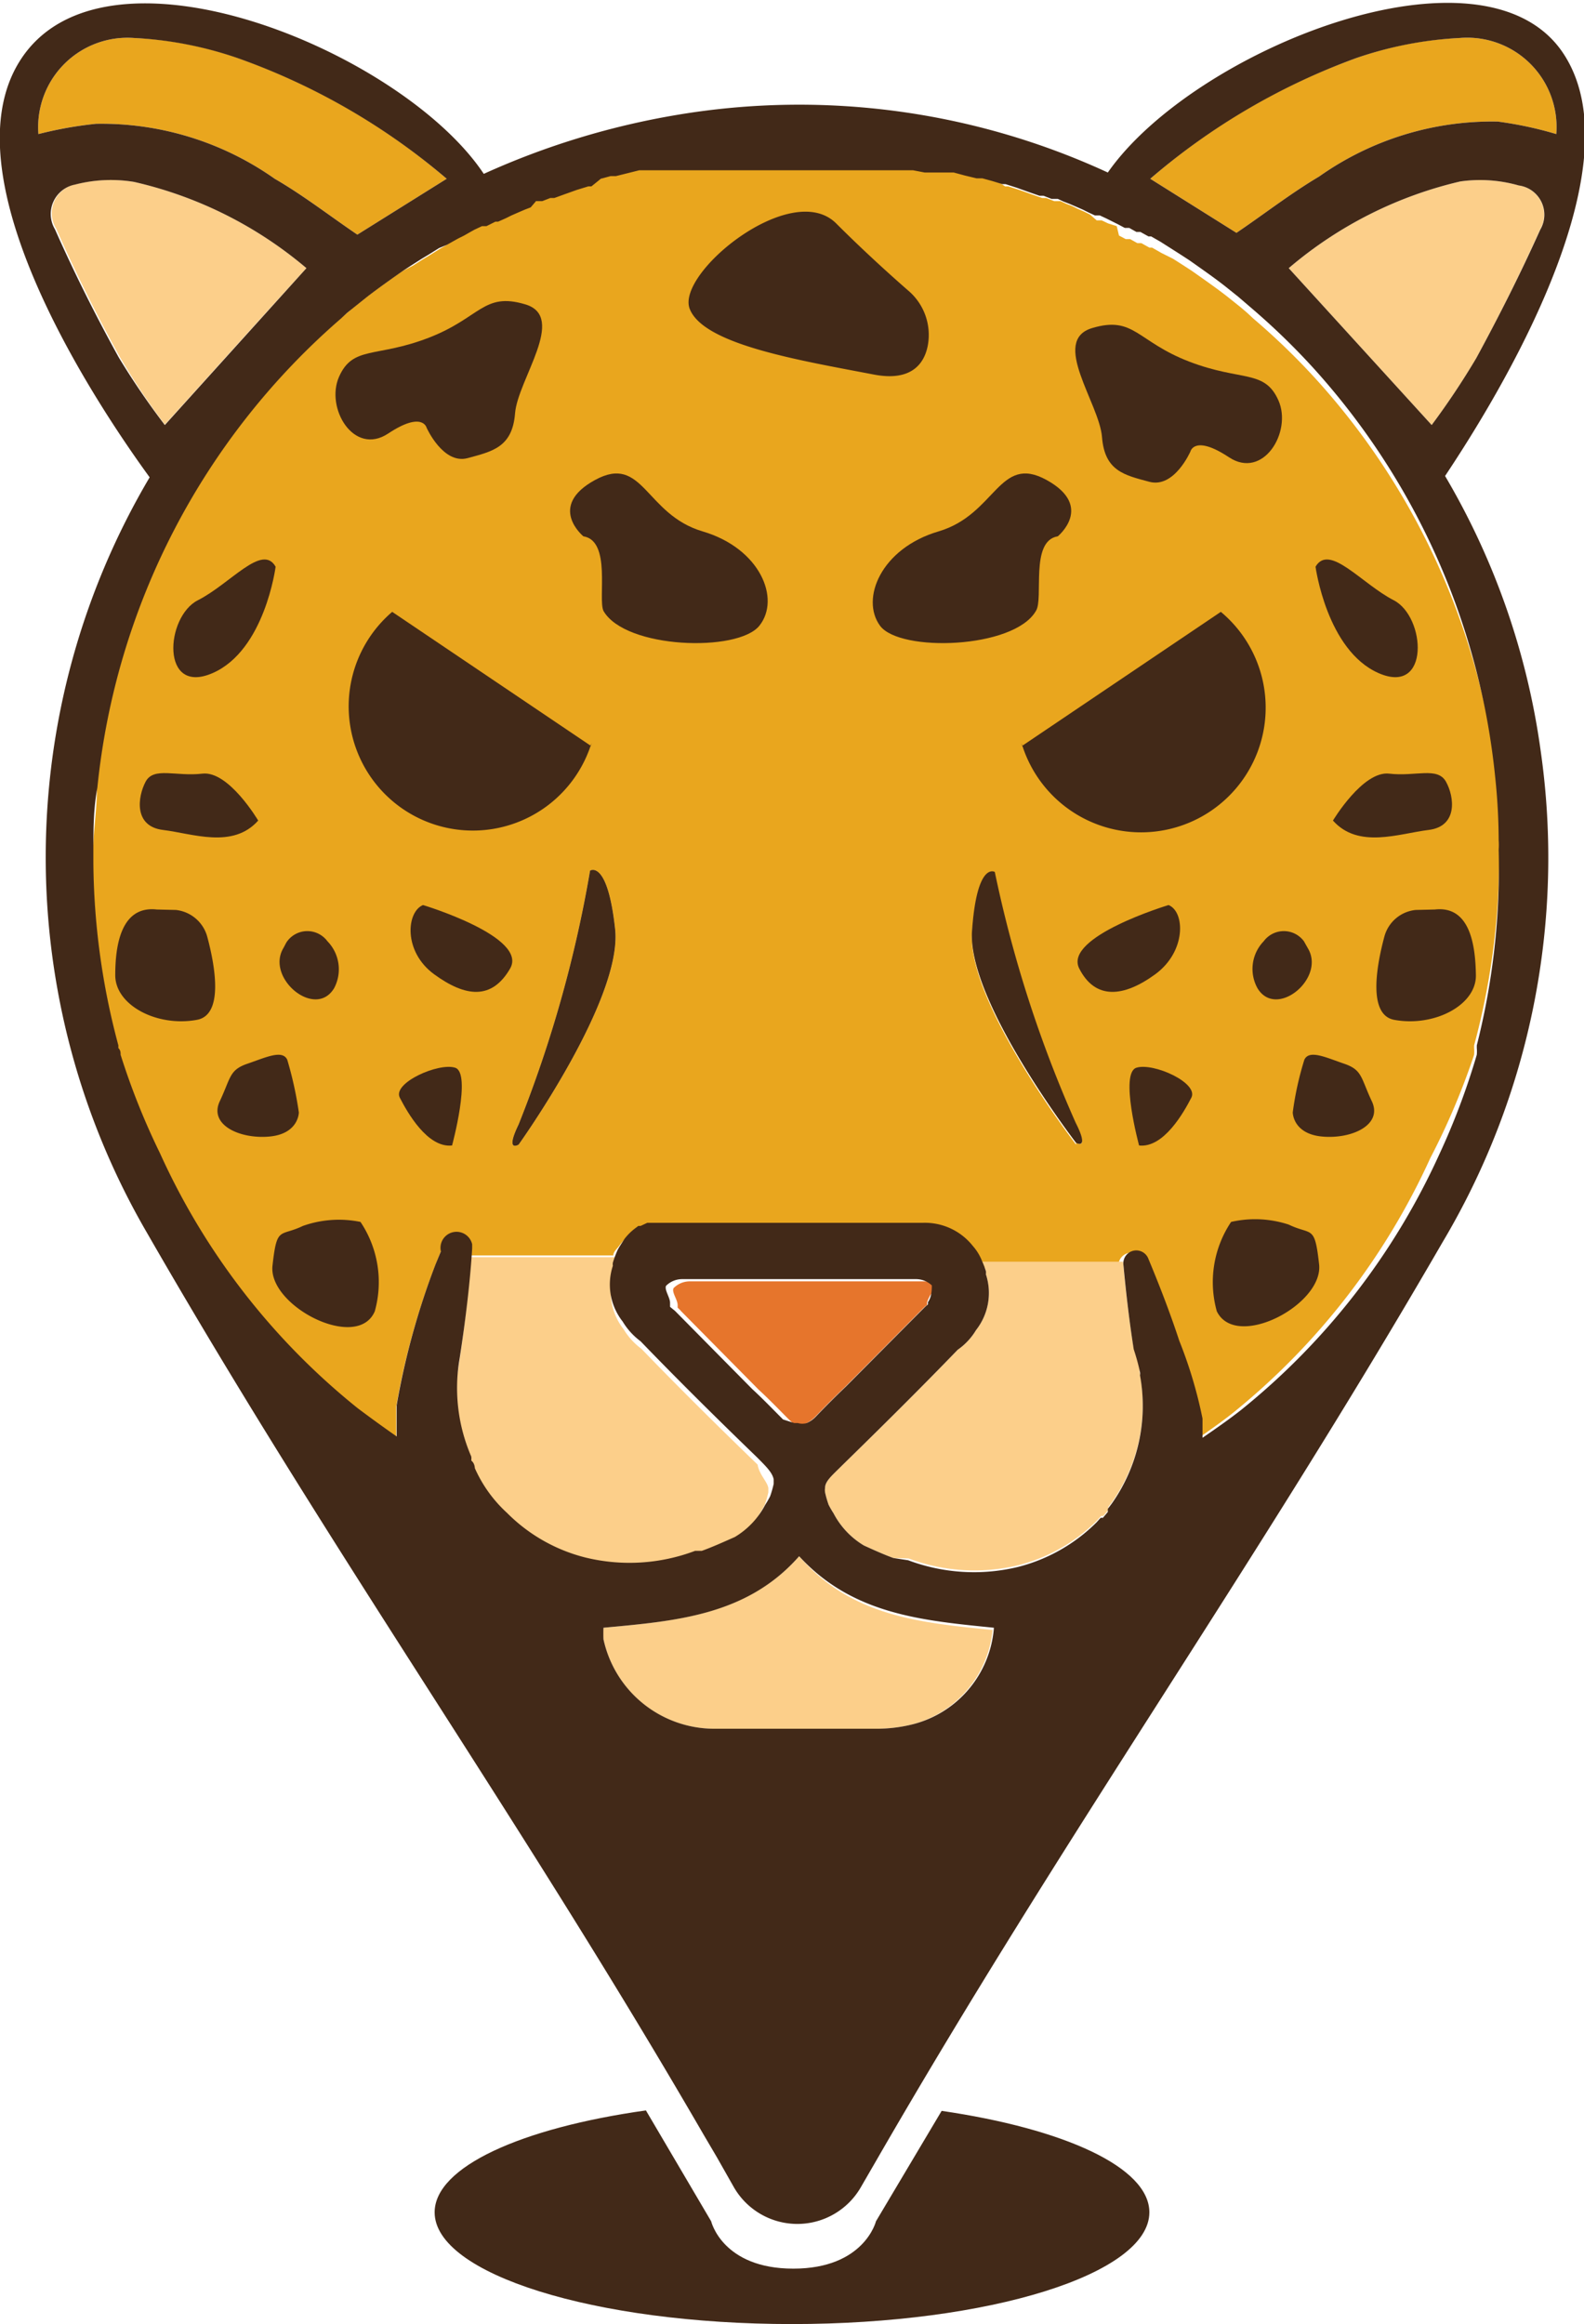 <svg xmlns="http://www.w3.org/2000/svg" viewBox="0 0 35.46 52"><defs><style>.cls-1{fill:#422918;}.cls-2{fill:#e6752c;}.cls-3{fill:#fccf8a;}.cls-4{fill:#e9a61e;}</style></defs><g id="Capa_2" data-name="Capa 2"><g id="Capa_1-2" data-name="Capa 1"><path class="cls-1" d="M19.28,48.94h0l.33-.57Z"/><path class="cls-2" d="M20.75,29.15a.1.1,0,0,1,0,.05l0,0h0a.73.73,0,0,0-.09.08h0l-1.74,1.75c-.23.22-.46.45-.68.68a.81.81,0,0,1-.2.14.35.35,0,0,1-.2,0h-.08l0,0,0,0-.09-.08c-.23-.23-.45-.46-.69-.68l-1.73-1.75h0a.6.6,0,0,0-.08-.08l0,0,0-.06c0-.12-.14-.29-.09-.38h0a.51.51,0,0,1,.35-.15c1.75,0,3.5,0,5.26,0a.52.52,0,0,1,.34.14l0,0C20.88,28.86,20.8,29,20.75,29.15Z"/><path class="cls-3" d="M22.22,36.47a2.42,2.42,0,0,1-1.87,2.13,3.34,3.34,0,0,1-.7.08c-1.22,0-2.44,0-3.66,0a2.53,2.53,0,0,1-2.48-2,1.22,1.22,0,0,1,0-.26c1.61-.15,3.21-.28,4.38-1.6C19.06,36.18,20.64,36.31,22.22,36.47Z"/><path class="cls-4" d="M10,4,8,5.25C7.38,4.83,6.79,4.37,6.15,4a6.73,6.73,0,0,0-4-1.23A8.62,8.62,0,0,0,.86,3,2,2,0,0,1,3,.85a8,8,0,0,1,2.33.45A14.64,14.64,0,0,1,10,4Z"/><path class="cls-3" d="M6.86,6c-1.07,1.17-2.1,2.32-3.17,3.5a15.21,15.21,0,0,1-1-1.5c-.52-.94-1-1.9-1.43-2.88a.66.66,0,0,1,.45-1A3.2,3.2,0,0,1,3,4.07,9.09,9.09,0,0,1,6.86,6Z"/><path class="cls-4" d="M34.84,3a8.49,8.49,0,0,0-1.31-.28,6.71,6.71,0,0,0-4,1.23c-.64.38-1.23.84-1.85,1.26L25.75,4A14.53,14.53,0,0,1,30.36,1.3,8,8,0,0,1,32.68.85,2,2,0,0,1,34.84,3Z"/><path class="cls-3" d="M34.48,5.13c-.45,1-.92,1.94-1.43,2.88a17.16,17.16,0,0,1-1,1.5L28.85,6a9.09,9.09,0,0,1,3.84-1.94A3.15,3.15,0,0,1,34,4.15.66.66,0,0,1,34.48,5.13Z"/><path class="cls-4" d="M33.61,19.05a13.86,13.86,0,0,0-.08-1.43,16,16,0,0,0-4.1-9.17,15.5,15.5,0,0,0-1.37-1.32L27.92,7l-.14-.12-.15-.12-.15-.12c-.23-.18-.46-.34-.7-.51l-.1-.07-.2-.13-.22-.14L26,5.66h0l-.21-.12-.06,0-.18-.1-.09,0-.16-.09-.1,0-.15-.08L25,5.06,24.81,5l-.15-.07-.11,0L24.4,4.8l-.12-.06-.16-.07L24,4.61l-.13-.05-.13-.06-.14,0-.18-.07-.09,0-.23-.08-.28-.1-.25-.08-.07,0L22.25,4,22,3.94l-.13,0-.25-.06-.26-.07-.26,0-.13,0-.26,0-.26-.05-.22,0h-.05l-.16,0-.24,0-.22,0h0l-.22,0h-.13l-.2,0h-.08l-.27,0H17l-.28,0h-.07l-.2,0h-.14l-.19,0h0l-.21,0-.25,0-.15,0h-.05l-.21,0h-.05l-.21,0-.1,0-.16,0-.14,0-.26,0-.24.06-.28.07-.12,0L13.45,4l-.23.07-.07,0-.26.08-.28.1-.22.08-.09,0-.18.07L12,4.5l-.13.06-.13.05-.14.06-.16.07-.12.06-.18.08-.06,0-.2.1-.1,0-.17.08-.09.05-.14.08-.14.07L10,5.48l-.14.08-.24.15-.15.09-.22.14L9,6.07c-.27.19-.54.38-.8.58l-.15.12-.15.12L7.77,7l-.14.12A16,16,0,0,0,2.17,17.62c0,.48-.08,1-.09,1.43v.21a16.14,16.14,0,0,0,.56,4.13v.06c0,.05,0,.1.05.15a15.88,15.88,0,0,0,.84,2.23A15.51,15.51,0,0,0,8,31.54q.43.33.87.63c0-.23,0-.46,0-.7h0a16.76,16.76,0,0,1,.87-3.15h0L9.87,28a.3.3,0,0,1,.54.09h1.47l1.85,0c0-.09.1-.16.15-.24l0,0,0,0a1.25,1.25,0,0,1,.23-.23l.08-.06,0,0,.05,0,.15-.07.07,0,.08,0h.07l.08,0h5.87a1.37,1.37,0,0,1,1.12.52h0a1.13,1.13,0,0,1,.21.35l1.68,0h1.47a.29.29,0,0,1,.56-.14c.23.55.48,1.19.69,1.83a10,10,0,0,1,.43,1.77c0,.14,0,.29,0,.43h0c.29-.2.58-.4.86-.62a15.65,15.65,0,0,0,4.44-5.72A15.88,15.88,0,0,0,33,23.6a.83.83,0,0,0,0-.15s0,0,0-.06a16.14,16.14,0,0,0,.56-4.13A1.48,1.48,0,0,0,33.61,19.05Zm-22,6.56s-.31.19,0-.45a28,28,0,0,0,1.6-5.68s.39-.26.56,1.31S11.61,25.61,11.61,25.61Zm12.48,0s-2.44-3.17-2.33-4.74.51-1.32.51-1.32a27.65,27.65,0,0,0,1.81,5.61C24.4,25.75,24.09,25.57,24.09,25.57Z"/><path class="cls-4" d="M11.61,25.61s-.31.19,0-.45a28,28,0,0,0,1.6-5.68s.39-.26.56,1.31S11.61,25.61,11.61,25.61Z"/><path class="cls-4" d="M24.09,25.57s-2.44-3.17-2.33-4.74.51-1.32.51-1.32a27.65,27.65,0,0,0,1.81,5.61C24.4,25.75,24.09,25.57,24.09,25.57Z"/><path class="cls-3" d="M17.2,33.29v.1a2.29,2.29,0,0,1-.08.28,2.19,2.19,0,0,1-.11.19,1.82,1.82,0,0,1-.68.72c-.25.11-.49.22-.74.31l-.15,0a4.16,4.16,0,0,1-2.45.15,3.77,3.77,0,0,1-1.76-1h0a.43.43,0,0,1-.09-.1l-.06,0,0,0-.11-.13a.18.18,0,0,1,0-.07l-.09-.12a2.92,2.92,0,0,1-.29-.48s0-.11-.08-.17a.36.36,0,0,0,0-.09h0a3.86,3.86,0,0,1-.26-2.2c.14-.9.24-1.78.28-2.46v-.09h1.47l1.85,0a2.49,2.49,0,0,0-.11.29.19.19,0,0,0,0,.07,1.34,1.34,0,0,0,.22,1.25,1.53,1.53,0,0,0,.4.44c.85.88,1.72,1.74,2.6,2.59C17,33,17.17,33.14,17.2,33.29Z"/><path class="cls-3" d="M24.9,33.6l-.09.12,0,.07-.11.13,0,0-.05,0-.09.1a3.82,3.82,0,0,1-1.76,1,4.2,4.2,0,0,1-2.46-.15L20,34.86c-.22-.08-.44-.18-.66-.28a1.82,1.82,0,0,1-.68-.72,2.19,2.19,0,0,1-.11-.19,2.29,2.29,0,0,1-.08-.28.33.33,0,0,1,0-.1c0-.15.16-.28.38-.5.87-.85,1.74-1.71,2.59-2.59a1.43,1.43,0,0,0,.41-.44,1.34,1.34,0,0,0,.22-1.25.19.19,0,0,0,0-.07,1.8,1.8,0,0,0-.08-.21l1.68,0h1.47c.05.53.12,1.18.23,1.88h0a4.84,4.84,0,0,1,.14.51.17.17,0,0,1,0,.07A3.79,3.79,0,0,1,24.9,33.6Z"/><path class="cls-1" d="M22.87,16.63a2.79,2.79,0,1,0,4.46-2.94l-4.45,3Z"/><path class="cls-1" d="M13.24,16.63a2.78,2.78,0,1,1-4.46-2.94l4.45,3Z"/><path class="cls-1" d="M11.61,25.61s-.31.19,0-.45a28,28,0,0,0,1.6-5.68s.39-.26.56,1.31S11.61,25.61,11.61,25.61Z"/><path class="cls-1" d="M24.09,25.57s-2.44-3.17-2.33-4.74.51-1.32.51-1.32a27.65,27.65,0,0,0,1.81,5.61C24.4,25.75,24.09,25.57,24.09,25.57Z"/><path class="cls-1" d="M13.06,12s-.82-.67.26-1.26,1.12.77,2.41,1.15S17.48,13.4,17,14s-3,.52-3.49-.33C13.38,13.4,13.69,12.1,13.06,12Z"/><path class="cls-1" d="M23.68,12s.82-.67-.25-1.26-1.13.77-2.42,1.15S19.26,13.4,19.7,14s3,.52,3.49-.33C23.37,13.4,23.05,12.1,23.68,12Z"/><path class="cls-1" d="M9.55,9.57s.37.83.92.68,1-.24,1.06-1,1.17-2.16.23-2.44-1,.3-2.17.75-1.69.17-2,.87.33,1.78,1.1,1.27S9.55,9.57,9.55,9.57Z"/><path class="cls-1" d="M26.65,10.1s-.36.83-.92.68-1-.24-1.06-1-1.16-2.16-.22-2.44,1,.3,2.17.75,1.69.17,2,.87-.34,1.78-1.11,1.27S26.65,10.1,26.65,10.1Z"/><path class="cls-1" d="M20.33,6.5a1.3,1.3,0,0,1,.44,1.23c-.08.42-.38.81-1.21.65-1.67-.32-3.81-.67-4.12-1.47S17.72,4,18.72,5C19.33,5.61,19.94,6.16,20.33,6.5Z"/><path class="cls-1" d="M29.19,21.06a.56.56,0,0,0-.9,0,.89.89,0,0,0-.14,1.05c.42.7,1.53-.22,1.13-.89Z"/><path class="cls-1" d="M27.56,27.34a2.42,2.42,0,0,0-.32,2c.43.88,2.39-.15,2.29-1.05s-.16-.64-.68-.89A2.41,2.41,0,0,0,27.56,27.34Z"/><path class="cls-1" d="M26.16,20.25s-2.36.71-2,1.42,1,.64,1.7.13S26.53,20.4,26.16,20.25Z"/><path class="cls-1" d="M29.45,12.68s.25,1.87,1.41,2.38,1.06-1.26.34-1.63S29.76,12.15,29.45,12.68Z"/><path class="cls-1" d="M31.69,20.36a.81.81,0,0,0-.7.6c-.18.67-.37,1.76.23,1.86.89.16,1.83-.33,1.82-1s-.13-1.56-.92-1.47Z"/><path class="cls-1" d="M29.84,18.36s.67-1.12,1.26-1.05,1.08-.16,1.27.18.27,1-.39,1.08S30.41,19,29.84,18.36Z"/><path class="cls-1" d="M25.5,25.63s-.44-1.62-.06-1.74,1.4.34,1.23.67S26.05,25.69,25.5,25.63Z"/><path class="cls-1" d="M28.94,24.89s0,.48.66.54,1.36-.26,1.11-.79-.21-.7-.62-.84-.78-.32-.89-.09A7,7,0,0,0,28.94,24.89Z"/><path class="cls-1" d="M6.43,21.06a.56.56,0,0,1,.9,0,.9.9,0,0,1,.15,1.05c-.42.7-1.53-.22-1.14-.89C6.38,21.15,6.4,21.1,6.43,21.06Z"/><path class="cls-1" d="M8.07,27.34a2.42,2.42,0,0,1,.32,2C8,30.25,6,29.22,6.1,28.32s.16-.64.68-.89A2.41,2.41,0,0,1,8.07,27.34Z"/><path class="cls-1" d="M9.47,20.25s2.36.71,1.95,1.42-1,.64-1.7.13S9.1,20.4,9.47,20.25Z"/><path class="cls-1" d="M6.17,12.68s-.24,1.87-1.41,2.38S3.7,13.8,4.43,13.43,5.87,12.15,6.17,12.68Z"/><path class="cls-1" d="M3.94,20.36a.82.82,0,0,1,.7.6c.18.67.37,1.76-.24,1.86-.89.16-1.82-.33-1.82-1s.13-1.56.93-1.47Z"/><path class="cls-1" d="M5.78,18.36s-.66-1.12-1.25-1.05-1.09-.16-1.27.18-.27,1,.39,1.08S5.21,19,5.78,18.36Z"/><path class="cls-1" d="M10.12,25.63s.44-1.62.07-1.74-1.41.34-1.24.67S9.57,25.69,10.12,25.63Z"/><path class="cls-1" d="M6.69,24.89s0,.48-.66.54-1.36-.26-1.11-.79.21-.7.62-.84.78-.32.89-.09A8.21,8.21,0,0,1,6.69,24.89Z"/><path class="cls-1" d="M32.35,10.65C33.14,9.46,36.78,3.9,35,1.2S26.72,1.11,24.8,3.86a16.49,16.49,0,0,0-9.64-1.29,17.45,17.45,0,0,0-4.33,1.32C9,1.14,2.31-1.62.44,1.37c-1.71,2.73,2,8.06,2.91,9.31A16.7,16.7,0,0,0,3.3,27.6c4.14,7.2,8.3,13,12.45,20.16l.3.51.38.67h0a1.64,1.64,0,0,0,2.84,0h0l.33-.57,0,0C23.85,41,28.06,35.11,32.29,27.8a16.82,16.82,0,0,0,2.2-11A16.52,16.52,0,0,0,32.35,10.65Zm2.13-5.51c-.45,1-.92,1.93-1.43,2.87a17.16,17.16,0,0,1-1,1.5L28.85,6a9.09,9.09,0,0,1,3.84-1.94A3.15,3.15,0,0,1,34,4.15.66.66,0,0,1,34.48,5.14ZM30.36,1.3A8.37,8.37,0,0,1,32.68.85,2,2,0,0,1,34.84,3a8.49,8.49,0,0,0-1.31-.28,6.71,6.71,0,0,0-4,1.23c-.64.38-1.23.84-1.85,1.26L25.75,4A14.83,14.83,0,0,1,30.36,1.3ZM3,.85a8.37,8.37,0,0,1,2.32.45A14.83,14.83,0,0,1,10,4L8,5.25C7.38,4.83,6.79,4.37,6.15,4a6.73,6.73,0,0,0-4-1.23A8.88,8.88,0,0,0,.86,3,2,2,0,0,1,3,.85ZM2.66,8c-.52-.94-1-1.9-1.43-2.87a.67.67,0,0,1,.45-1A3.2,3.2,0,0,1,3,4.07,9.09,9.09,0,0,1,6.86,6L3.69,9.51A17.16,17.16,0,0,1,2.66,8ZM20.35,38.6a3.34,3.34,0,0,1-.7.08c-1.22,0-2.44,0-3.66,0a2.54,2.54,0,0,1-2.48-2,2.6,2.6,0,0,1,0-.26c1.61-.15,3.21-.27,4.38-1.6,1.2,1.31,2.78,1.44,4.36,1.6A2.42,2.42,0,0,1,20.35,38.6Zm-2.82-6.84c-.23-.23-.45-.46-.69-.68l-1.73-1.75h0L15,29.24l0,0L15,29.15c0-.12-.13-.29-.09-.38h0a.51.51,0,0,1,.35-.15c1.75,0,3.5,0,5.26,0a.52.52,0,0,1,.34.14l0,0c0,.09,0,.26-.09.38a.1.1,0,0,1,0,.05l0,0h0a.73.73,0,0,0-.09.08h0l-1.74,1.75c-.23.22-.46.45-.68.68a.61.61,0,0,1-.2.14.34.34,0,0,1-.2,0h-.08l0,0,0,0Zm15.53-8.37s0,0,0,.06a.83.83,0,0,1,0,.15,15.88,15.88,0,0,1-.84,2.23,15.65,15.65,0,0,1-4.44,5.72c-.28.22-.57.42-.86.62h0c0-.14,0-.29,0-.43A10,10,0,0,0,26.4,30c-.21-.64-.46-1.28-.69-1.83a.29.29,0,0,0-.56.14c.05.53.12,1.18.23,1.88h0a4.84,4.84,0,0,1,.14.51.17.17,0,0,1,0,.07,3.79,3.79,0,0,1-.63,2.87l-.09.12,0,.07-.11.13,0,0-.05,0-.09.1a3.82,3.82,0,0,1-1.76,1,4.2,4.2,0,0,1-2.46-.15L20,34.86c-.22-.08-.44-.18-.66-.28a1.82,1.82,0,0,1-.68-.72,2.19,2.19,0,0,1-.11-.19,2.29,2.29,0,0,1-.08-.28.33.33,0,0,1,0-.1c0-.15.16-.28.38-.5.87-.85,1.74-1.71,2.59-2.59a1.43,1.43,0,0,0,.41-.44,1.34,1.34,0,0,0,.22-1.25.19.19,0,0,0,0-.07,1.8,1.8,0,0,0-.08-.21,1.13,1.13,0,0,0-.21-.35h0a1.37,1.37,0,0,0-1.12-.52H14.79l-.08,0h-.07l-.08,0-.07,0-.15.07-.05,0,0,0-.08.06a1.25,1.25,0,0,0-.23.23l0,0,0,0c-.05.08-.1.15-.15.24a2.49,2.49,0,0,0-.11.29.19.19,0,0,0,0,.07,1.34,1.34,0,0,0,.22,1.25,1.53,1.53,0,0,0,.4.44c.85.88,1.72,1.74,2.6,2.59.22.22.35.35.38.5v.1a2.29,2.29,0,0,1-.08.28,2.19,2.19,0,0,1-.11.19,1.82,1.82,0,0,1-.68.72c-.25.11-.49.22-.74.31l-.15,0a4.16,4.16,0,0,1-2.45.15,3.77,3.77,0,0,1-1.76-1h0a3,3,0,0,1-.72-1s0-.11-.08-.17a.36.36,0,0,0,0-.09h0a3.86,3.86,0,0,1-.26-2.2c.14-.9.24-1.78.28-2.46v-.09A.3.3,0,0,0,9.87,28l-.12.29h0a16.76,16.76,0,0,0-.87,3.15h0c0,.24,0,.47,0,.7q-.43-.3-.87-.63a15.51,15.51,0,0,1-4.43-5.71A15.88,15.88,0,0,1,2.7,23.6c0-.05,0-.1-.05-.15v-.06a16.14,16.14,0,0,1-.56-4.13v-.21c0-.47,0-.95.09-1.43A16,16,0,0,1,7.63,7.13L7.77,7l.15-.12.15-.12.15-.12c.26-.2.53-.39.8-.58l.2-.13.22-.14.15-.09.24-.15L10,5.48l.25-.14.14-.07.14-.08.09-.05.17-.08.1,0,.2-.1.06,0,.18-.08.12-.06.16-.07.14-.06.13-.05L12,4.5l.14,0,.18-.07.09,0,.22-.08.28-.1.26-.08.07,0L13.45,4l.22-.06.12,0,.28-.07.24-.06.26,0,.14,0,.16,0,.1,0,.21,0h.05l.21,0h.05l.15,0,.25,0,.21,0h0l.19,0h.14l.2,0h.07l.28,0h1.64l.27,0H19l.2,0h.13l.22,0h0l.22,0,.24,0,.16,0h.05l.22,0,.26.05.26,0,.13,0,.26,0,.26.07.25.06.13,0,.22.06.23.07.07,0,.25.08.28.1.23.08.09,0,.18.07.14,0,.13.06.13.05.14.06.16.07.12.06.15.07.11,0,.15.07.14.07.12.06.15.08.1,0,.16.09.09,0,.18.1.06,0,.21.12h0l.22.14.22.14.2.13.1.07c.24.17.47.33.7.51l.15.12.15.12.14.12.14.12a15.5,15.5,0,0,1,1.37,1.32,16,16,0,0,1,4.1,9.17,13.86,13.86,0,0,1,.08,1.43,1.48,1.48,0,0,1,0,.21A16.14,16.14,0,0,1,33.06,23.39Z"/><path class="cls-1" d="M21.08,47.23,19.61,49.7s-.26,1.06-1.85,1.06-1.84-1.06-1.84-1.06l-1.46-2.48c-2.78.39-4.73,1.26-4.73,2.28,0,1.38,3.58,2.5,8,2.5s8-1.12,8-2.5C25.73,48.49,23.82,47.63,21.08,47.23Z"/></g></g></svg>